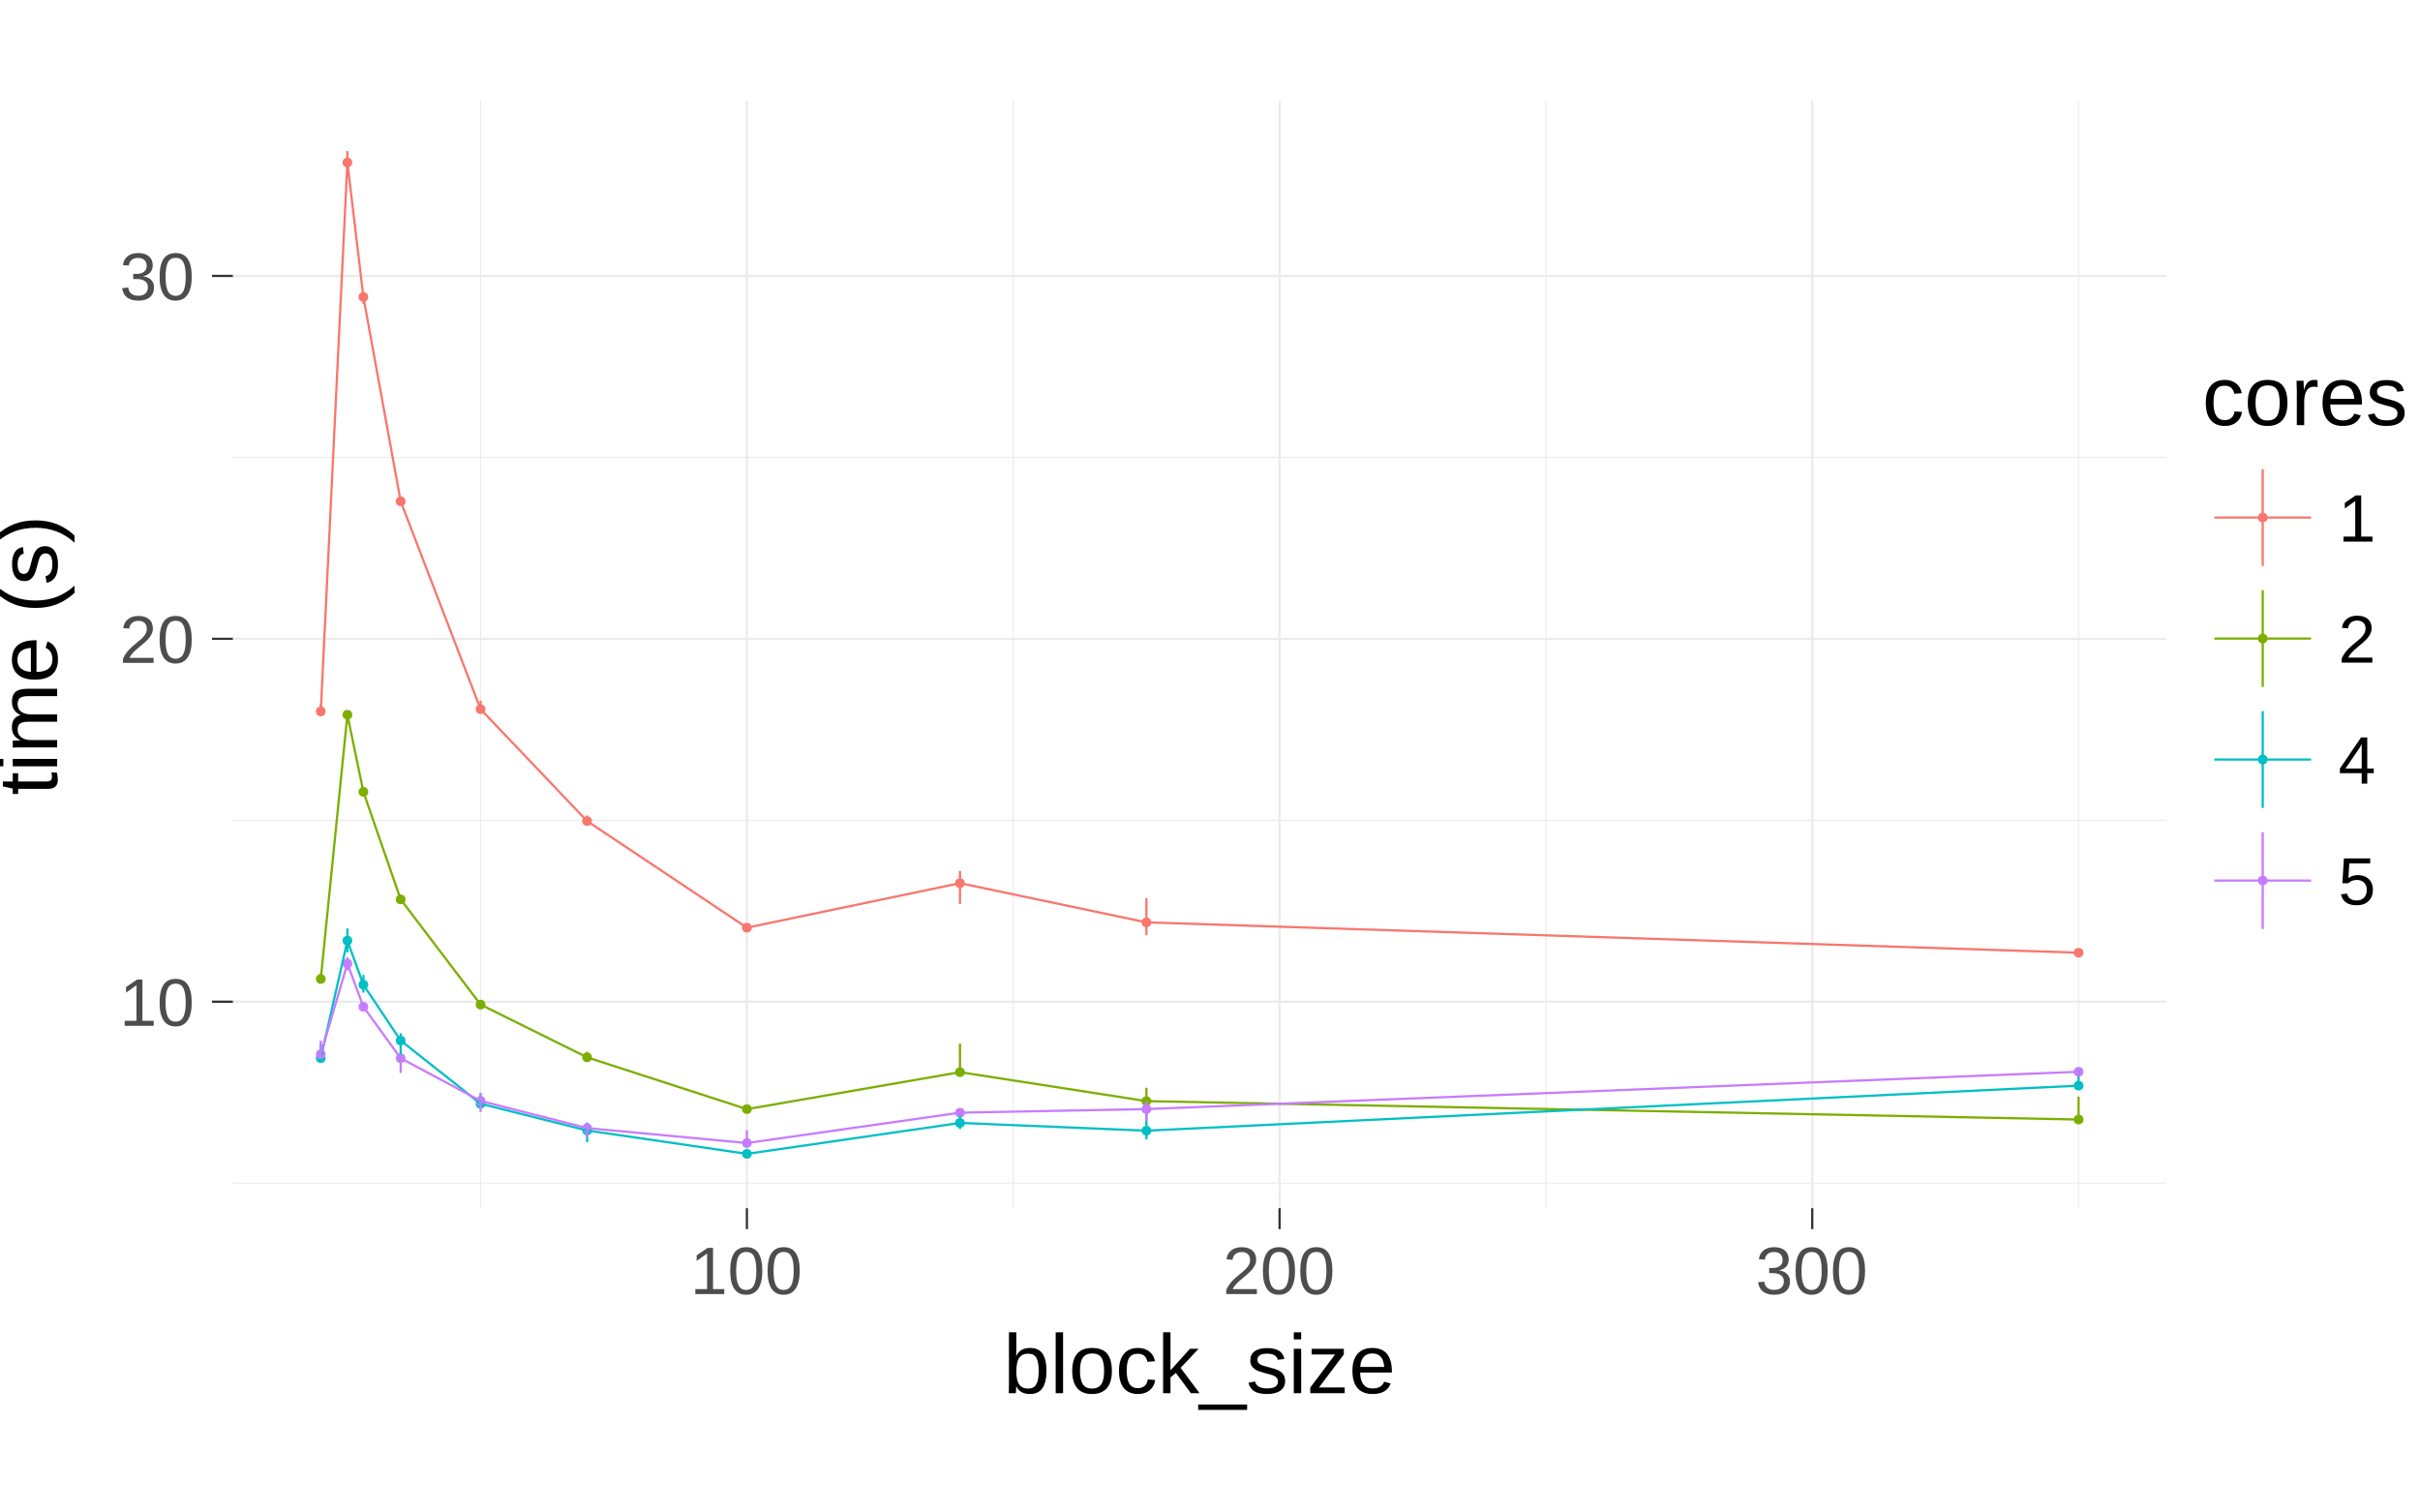 <?xml version="1.0" encoding="UTF-8"?>
<svg xmlns="http://www.w3.org/2000/svg" xmlns:xlink="http://www.w3.org/1999/xlink" width="1152pt" height="720pt" viewBox="0 0 1152 720" version="1.1">
<defs>
<g>
<symbol overflow="visible" id="glyph0-0">
<path style="stroke:none;" d="M 3.203 -22.016 L 20.781 -22.016 L 20.781 0 L 3.203 0 Z M 4.391 -20.828 L 4.391 -1.188 L 19.594 -1.188 L 19.594 -20.828 Z M 4.391 -20.828 "/>
</symbol>
<symbol overflow="visible" id="glyph0-1">
<path style="stroke:none;" d="M 2.438 0 L 2.438 -2.391 L 8.047 -2.391 L 8.047 -19.328 L 3.078 -15.781 L 3.078 -18.438 L 8.281 -22.016 L 10.875 -22.016 L 10.875 -2.391 L 16.234 -2.391 L 16.234 0 Z M 2.438 0 "/>
</symbol>
<symbol overflow="visible" id="glyph0-2">
<path style="stroke:none;" d="M 16.547 -11.016 C 16.547 -7.336 15.895 -4.531 14.594 -2.594 C 13.301 -0.656 11.391 0.312 8.859 0.312 C 6.328 0.312 4.426 -0.648 3.156 -2.578 C 1.883 -4.504 1.25 -7.316 1.25 -11.016 C 1.25 -14.797 1.863 -17.629 3.094 -19.516 C 4.332 -21.398 6.285 -22.344 8.953 -22.344 C 11.547 -22.344 13.457 -21.391 14.688 -19.484 C 15.926 -17.578 16.547 -14.754 16.547 -11.016 Z M 13.688 -11.016 C 13.688 -14.191 13.316 -16.492 12.578 -17.922 C 11.848 -19.348 10.641 -20.062 8.953 -20.062 C 7.223 -20.062 5.977 -19.359 5.219 -17.953 C 4.469 -16.547 4.094 -14.234 4.094 -11.016 C 4.094 -7.891 4.473 -5.602 5.234 -4.156 C 6.004 -2.707 7.223 -1.984 8.891 -1.984 C 10.547 -1.984 11.758 -2.723 12.531 -4.203 C 13.301 -5.68 13.688 -7.953 13.688 -11.016 Z M 13.688 -11.016 "/>
</symbol>
<symbol overflow="visible" id="glyph0-3">
<path style="stroke:none;" d="M 1.609 0 L 1.609 -1.984 C 2.141 -3.203 2.785 -4.273 3.547 -5.203 C 4.316 -6.141 5.125 -6.984 5.969 -7.734 C 6.812 -8.492 7.645 -9.195 8.469 -9.844 C 9.301 -10.488 10.051 -11.133 10.719 -11.781 C 11.383 -12.426 11.922 -13.102 12.328 -13.812 C 12.742 -14.52 12.953 -15.32 12.953 -16.219 C 12.953 -17.426 12.598 -18.363 11.891 -19.031 C 11.18 -19.695 10.195 -20.031 8.938 -20.031 C 7.738 -20.031 6.75 -19.703 5.969 -19.047 C 5.195 -18.398 4.742 -17.488 4.609 -16.312 L 1.734 -16.578 C 1.941 -18.336 2.688 -19.738 3.969 -20.781 C 5.258 -21.82 6.914 -22.344 8.938 -22.344 C 11.156 -22.344 12.859 -21.816 14.047 -20.766 C 15.242 -19.723 15.844 -18.238 15.844 -16.312 C 15.844 -15.457 15.645 -14.609 15.25 -13.766 C 14.863 -12.922 14.285 -12.078 13.516 -11.234 C 12.742 -10.391 11.27 -9.082 9.094 -7.312 C 7.895 -6.332 6.941 -5.445 6.234 -4.656 C 5.523 -3.875 5.016 -3.117 4.703 -2.391 L 16.188 -2.391 L 16.188 0 Z M 1.609 0 "/>
</symbol>
<symbol overflow="visible" id="glyph0-4">
<path style="stroke:none;" d="M 16.391 -6.078 C 16.391 -4.047 15.742 -2.473 14.453 -1.359 C 13.16 -0.242 11.316 0.312 8.922 0.312 C 6.691 0.312 4.91 -0.188 3.578 -1.188 C 2.254 -2.195 1.469 -3.688 1.219 -5.656 L 4.125 -5.922 C 4.5 -3.316 6.098 -2.016 8.922 -2.016 C 10.336 -2.016 11.445 -2.363 12.25 -3.062 C 13.062 -3.758 13.469 -4.797 13.469 -6.172 C 13.469 -7.367 13.004 -8.301 12.078 -8.969 C 11.16 -9.645 9.832 -9.984 8.094 -9.984 L 6.5 -9.984 L 6.5 -12.422 L 8.031 -12.422 C 9.57 -12.422 10.766 -12.754 11.609 -13.422 C 12.461 -14.098 12.891 -15.031 12.891 -16.219 C 12.891 -17.395 12.539 -18.32 11.844 -19 C 11.156 -19.688 10.129 -20.031 8.766 -20.031 C 7.523 -20.031 6.52 -19.711 5.75 -19.078 C 4.988 -18.441 4.547 -17.547 4.422 -16.391 L 1.594 -16.609 C 1.801 -18.41 2.547 -19.816 3.828 -20.828 C 5.117 -21.836 6.773 -22.344 8.797 -22.344 C 11.004 -22.344 12.719 -21.828 13.938 -20.797 C 15.164 -19.773 15.781 -18.348 15.781 -16.516 C 15.781 -15.109 15.383 -13.961 14.594 -13.078 C 13.812 -12.203 12.672 -11.609 11.172 -11.297 L 11.172 -11.234 C 12.816 -11.055 14.098 -10.504 15.016 -9.578 C 15.93 -8.648 16.391 -7.484 16.391 -6.078 Z M 16.391 -6.078 "/>
</symbol>
<symbol overflow="visible" id="glyph0-5">
<path style="stroke:none;" d="M 13.766 -4.984 L 13.766 0 L 11.109 0 L 11.109 -4.984 L 0.734 -4.984 L 0.734 -7.172 L 10.812 -22.016 L 13.766 -22.016 L 13.766 -7.203 L 16.859 -7.203 L 16.859 -4.984 Z M 11.109 -18.844 C 11.086 -18.781 10.941 -18.504 10.672 -18.016 C 10.398 -17.523 10.195 -17.18 10.062 -16.984 L 4.422 -8.672 L 3.578 -7.516 L 3.328 -7.203 L 11.109 -7.203 Z M 11.109 -18.844 "/>
</symbol>
<symbol overflow="visible" id="glyph0-6">
<path style="stroke:none;" d="M 16.453 -7.172 C 16.453 -4.848 15.758 -3.02 14.375 -1.688 C 13 -0.352 11.086 0.312 8.641 0.312 C 6.586 0.312 4.93 -0.133 3.672 -1.031 C 2.41 -1.926 1.613 -3.223 1.281 -4.922 L 4.125 -5.25 C 4.719 -3.07 6.242 -1.984 8.703 -1.984 C 10.211 -1.984 11.395 -2.438 12.25 -3.344 C 13.102 -4.258 13.531 -5.516 13.531 -7.109 C 13.531 -8.492 13.098 -9.613 12.234 -10.469 C 11.379 -11.32 10.223 -11.75 8.766 -11.75 C 8.004 -11.75 7.297 -11.629 6.641 -11.391 C 5.984 -11.148 5.328 -10.742 4.672 -10.172 L 1.922 -10.172 L 2.656 -22.016 L 15.172 -22.016 L 15.172 -19.625 L 5.219 -19.625 L 4.797 -12.641 C 6.016 -13.578 7.531 -14.047 9.344 -14.047 C 11.508 -14.047 13.234 -13.41 14.516 -12.141 C 15.805 -10.867 16.453 -9.211 16.453 -7.172 Z M 16.453 -7.172 "/>
</symbol>
<symbol overflow="visible" id="glyph1-0">
<path style="stroke:none;" d="M 4 -27.516 L 25.984 -27.516 L 25.984 0 L 4 0 Z M 5.484 -26.031 L 5.484 -1.484 L 24.5 -1.484 L 24.5 -26.031 Z M 5.484 -26.031 "/>
</symbol>
<symbol overflow="visible" id="glyph1-1">
<path style="stroke:none;" d="M 20.562 -10.672 C 20.562 -3.297 17.973 0.391 12.797 0.391 C 11.191 0.391 9.859 0.102 8.797 -0.469 C 7.734 -1.051 6.875 -1.988 6.219 -3.281 L 6.172 -3.281 C 6.172 -2.875 6.145 -2.258 6.094 -1.438 C 6.039 -0.613 6.004 -0.133 5.984 0 L 2.578 0 C 2.66 -0.707 2.703 -2.16 2.703 -4.359 L 2.703 -28.984 L 6.219 -28.984 L 6.219 -20.719 C 6.219 -19.875 6.191 -18.879 6.141 -17.734 L 6.219 -17.734 C 6.863 -19.086 7.723 -20.055 8.797 -20.641 C 9.867 -21.234 11.203 -21.531 12.797 -21.531 C 15.461 -21.531 17.422 -20.629 18.672 -18.828 C 19.93 -17.035 20.562 -14.316 20.562 -10.672 Z M 16.875 -10.547 C 16.875 -13.504 16.484 -15.617 15.703 -16.891 C 14.922 -18.172 13.648 -18.812 11.891 -18.812 C 9.91 -18.812 8.469 -18.133 7.562 -16.781 C 6.664 -15.426 6.219 -13.273 6.219 -10.328 C 6.219 -7.555 6.66 -5.508 7.547 -4.188 C 8.43 -2.863 9.867 -2.203 11.859 -2.203 C 13.629 -2.203 14.906 -2.859 15.688 -4.172 C 16.477 -5.484 16.875 -7.609 16.875 -10.547 Z M 16.875 -10.547 "/>
</symbol>
<symbol overflow="visible" id="glyph1-2">
<path style="stroke:none;" d="M 2.703 0 L 2.703 -28.984 L 6.219 -28.984 L 6.219 0 Z M 2.703 0 "/>
</symbol>
<symbol overflow="visible" id="glyph1-3">
<path style="stroke:none;" d="M 20.562 -10.594 C 20.562 -6.895 19.75 -4.141 18.125 -2.328 C 16.5 -0.516 14.133 0.391 11.031 0.391 C 7.945 0.391 5.617 -0.547 4.047 -2.422 C 2.473 -4.305 1.688 -7.031 1.688 -10.594 C 1.688 -17.883 4.844 -21.531 11.156 -21.531 C 14.383 -21.531 16.758 -20.641 18.281 -18.859 C 19.801 -17.078 20.562 -14.32 20.562 -10.594 Z M 16.875 -10.594 C 16.875 -13.508 16.441 -15.625 15.578 -16.938 C 14.711 -18.258 13.258 -18.922 11.219 -18.922 C 9.156 -18.922 7.664 -18.25 6.75 -16.906 C 5.832 -15.562 5.375 -13.457 5.375 -10.594 C 5.375 -7.801 5.828 -5.703 6.734 -4.297 C 7.641 -2.898 9.062 -2.203 11 -2.203 C 13.102 -2.203 14.609 -2.879 15.516 -4.234 C 16.422 -5.586 16.875 -7.707 16.875 -10.594 Z M 16.875 -10.594 "/>
</symbol>
<symbol overflow="visible" id="glyph1-4">
<path style="stroke:none;" d="M 5.375 -10.672 C 5.375 -7.859 5.816 -5.773 6.703 -4.422 C 7.586 -3.066 8.922 -2.391 10.703 -2.391 C 11.953 -2.391 12.992 -2.727 13.828 -3.406 C 14.672 -4.082 15.191 -5.125 15.391 -6.531 L 18.953 -6.297 C 18.672 -4.266 17.801 -2.641 16.344 -1.422 C 14.883 -0.211 13.035 0.391 10.797 0.391 C 7.848 0.391 5.594 -0.539 4.031 -2.406 C 2.477 -4.281 1.703 -7.008 1.703 -10.594 C 1.703 -14.145 2.484 -16.852 4.047 -18.719 C 5.609 -20.594 7.848 -21.531 10.766 -21.531 C 12.922 -21.531 14.711 -20.969 16.141 -19.844 C 17.566 -18.727 18.461 -17.188 18.828 -15.219 L 15.219 -14.938 C 15.031 -16.113 14.566 -17.047 13.828 -17.734 C 13.086 -18.422 12.035 -18.766 10.672 -18.766 C 8.805 -18.766 7.457 -18.145 6.625 -16.906 C 5.789 -15.676 5.375 -13.598 5.375 -10.672 Z M 5.375 -10.672 "/>
</symbol>
<symbol overflow="visible" id="glyph1-5">
<path style="stroke:none;" d="M 15.938 0 L 8.797 -9.656 L 6.219 -7.516 L 6.219 0 L 2.703 0 L 2.703 -28.984 L 6.219 -28.984 L 6.219 -10.875 L 15.484 -21.141 L 19.609 -21.141 L 11.031 -12.047 L 20.062 0 Z M 15.938 0 "/>
</symbol>
<symbol overflow="visible" id="glyph1-6">
<path style="stroke:none;" d="M -0.609 7.953 L -0.609 5.406 L 22.703 5.406 L 22.703 7.953 Z M -0.609 7.953 "/>
</symbol>
<symbol overflow="visible" id="glyph1-7">
<path style="stroke:none;" d="M 18.562 -5.844 C 18.562 -3.852 17.805 -2.316 16.297 -1.234 C 14.797 -0.148 12.691 0.391 9.984 0.391 C 7.348 0.391 5.316 -0.039 3.891 -0.906 C 2.473 -1.77 1.547 -3.125 1.109 -4.969 L 4.219 -5.562 C 4.52 -4.438 5.141 -3.609 6.078 -3.078 C 7.016 -2.547 8.316 -2.281 9.984 -2.281 C 11.766 -2.281 13.066 -2.551 13.891 -3.094 C 14.723 -3.645 15.141 -4.469 15.141 -5.562 C 15.141 -6.395 14.852 -7.07 14.281 -7.594 C 13.707 -8.113 12.781 -8.547 11.5 -8.891 L 8.984 -9.547 C 6.961 -10.066 5.523 -10.578 4.672 -11.078 C 3.828 -11.586 3.16 -12.195 2.672 -12.906 C 2.191 -13.625 1.953 -14.504 1.953 -15.547 C 1.953 -17.473 2.641 -18.941 4.016 -19.953 C 5.391 -20.961 7.391 -21.469 10.016 -21.469 C 12.348 -21.469 14.203 -21.055 15.578 -20.234 C 16.953 -19.41 17.82 -18.098 18.188 -16.297 L 15.016 -15.906 C 14.828 -16.844 14.305 -17.562 13.453 -18.062 C 12.598 -18.562 11.453 -18.812 10.016 -18.812 C 8.43 -18.812 7.258 -18.566 6.5 -18.078 C 5.75 -17.598 5.375 -16.875 5.375 -15.906 C 5.375 -15.301 5.531 -14.801 5.844 -14.406 C 6.156 -14.02 6.613 -13.691 7.219 -13.422 C 7.832 -13.148 9.125 -12.77 11.094 -12.281 C 12.957 -11.812 14.297 -11.379 15.109 -10.984 C 15.93 -10.586 16.582 -10.148 17.062 -9.672 C 17.539 -9.191 17.91 -8.633 18.172 -8 C 18.43 -7.363 18.562 -6.645 18.562 -5.844 Z M 18.562 -5.844 "/>
</symbol>
<symbol overflow="visible" id="glyph1-8">
<path style="stroke:none;" d="M 2.672 -25.625 L 2.672 -28.984 L 6.188 -28.984 L 6.188 -25.625 Z M 2.672 0 L 2.672 -21.141 L 6.188 -21.141 L 6.188 0 Z M 2.672 0 "/>
</symbol>
<symbol overflow="visible" id="glyph1-9">
<path style="stroke:none;" d="M 1.625 0 L 1.625 -2.672 L 13.438 -18.422 L 2.281 -18.422 L 2.281 -21.141 L 17.594 -21.141 L 17.594 -18.453 L 5.766 -2.719 L 18.016 -2.719 L 18.016 0 Z M 1.625 0 "/>
</symbol>
<symbol overflow="visible" id="glyph1-10">
<path style="stroke:none;" d="M 5.391 -9.828 C 5.391 -7.398 5.891 -5.531 6.891 -4.219 C 7.898 -2.906 9.367 -2.25 11.297 -2.25 C 12.816 -2.25 14.035 -2.551 14.953 -3.156 C 15.867 -3.77 16.488 -4.547 16.812 -5.484 L 19.906 -4.609 C 18.645 -1.273 15.773 0.391 11.297 0.391 C 8.172 0.391 5.789 -0.539 4.156 -2.406 C 2.52 -4.27 1.703 -7.035 1.703 -10.703 C 1.703 -14.191 2.52 -16.867 4.156 -18.734 C 5.789 -20.598 8.125 -21.531 11.156 -21.531 C 17.363 -21.531 20.469 -17.785 20.469 -10.297 L 20.469 -9.828 Z M 16.844 -12.516 C 16.645 -14.742 16.078 -16.367 15.141 -17.391 C 14.203 -18.41 12.852 -18.922 11.094 -18.922 C 9.383 -18.922 8.031 -18.352 7.031 -17.219 C 6.039 -16.082 5.508 -14.516 5.438 -12.516 Z M 16.844 -12.516 "/>
</symbol>
<symbol overflow="visible" id="glyph1-11">
<path style="stroke:none;" d="M 2.781 0 L 2.781 -16.219 C 2.781 -17.695 2.738 -19.336 2.656 -21.141 L 5.984 -21.141 C 6.086 -18.742 6.141 -17.301 6.141 -16.812 L 6.219 -16.812 C 6.77 -18.625 7.41 -19.863 8.141 -20.531 C 8.867 -21.195 9.898 -21.531 11.234 -21.531 C 11.703 -21.531 12.176 -21.461 12.656 -21.328 L 12.656 -18.109 C 12.188 -18.234 11.562 -18.297 10.781 -18.297 C 9.32 -18.297 8.207 -17.664 7.438 -16.406 C 6.676 -15.156 6.297 -13.359 6.297 -11.016 L 6.297 0 Z M 2.781 0 "/>
</symbol>
<symbol overflow="visible" id="glyph2-0">
<path style="stroke:none;" d="M -27.516 -4 L -27.516 -25.984 L 0 -25.984 L 0 -4 Z M -26.031 -5.484 L -1.484 -5.484 L -1.484 -24.5 L -26.031 -24.5 Z M -26.031 -5.484 "/>
</symbol>
<symbol overflow="visible" id="glyph2-1">
<path style="stroke:none;" d="M -0.156 -10.828 C 0.156 -9.66 0.312 -8.473 0.312 -7.266 C 0.312 -4.453 -1.281 -3.047 -4.469 -3.047 L -18.578 -3.047 L -18.578 -0.609 L -21.141 -0.609 L -21.141 -3.188 L -25.859 -4.219 L -25.859 -6.562 L -21.141 -6.562 L -21.141 -10.469 L -18.578 -10.469 L -18.578 -6.562 L -5.234 -6.562 C -4.223 -6.562 -3.508 -6.727 -3.094 -7.062 C -2.688 -7.395 -2.484 -7.973 -2.484 -8.797 C -2.484 -9.266 -2.57 -9.941 -2.75 -10.828 Z M -0.156 -10.828 "/>
</symbol>
<symbol overflow="visible" id="glyph2-2">
<path style="stroke:none;" d="M -25.625 -2.672 L -28.984 -2.672 L -28.984 -6.188 L -25.625 -6.188 Z M 0 -2.672 L -21.141 -2.672 L -21.141 -6.188 L 0 -6.188 Z M 0 -2.672 "/>
</symbol>
<symbol overflow="visible" id="glyph2-3">
<path style="stroke:none;" d="M 0 -15 L -13.406 -15 C -15.445 -15 -16.859 -14.719 -17.641 -14.156 C -18.422 -13.602 -18.812 -12.598 -18.812 -11.141 C -18.812 -9.641 -18.238 -8.453 -17.094 -7.578 C -15.945 -6.703 -14.332 -6.266 -12.25 -6.266 L 0 -6.266 L 0 -2.781 L -16.625 -2.781 C -19.082 -2.781 -20.586 -2.738 -21.141 -2.656 L -21.141 -5.984 C -21.066 -5.992 -20.883 -6.004 -20.594 -6.016 C -20.312 -6.023 -19.984 -6.039 -19.609 -6.062 C -19.242 -6.082 -18.547 -6.109 -17.516 -6.141 L -17.516 -6.188 C -19.016 -6.945 -20.055 -7.812 -20.641 -8.781 C -21.234 -9.758 -21.531 -10.953 -21.531 -12.359 C -21.531 -13.961 -21.207 -15.227 -20.562 -16.156 C -19.926 -17.094 -18.91 -17.742 -17.516 -18.109 L -17.516 -18.172 C -18.941 -18.898 -19.969 -19.781 -20.594 -20.812 C -21.219 -21.844 -21.531 -23.098 -21.531 -24.578 C -21.531 -26.711 -20.945 -28.266 -19.781 -29.234 C -18.625 -30.203 -16.723 -30.688 -14.078 -30.688 L 0 -30.688 L 0 -27.203 L -13.406 -27.203 C -15.445 -27.203 -16.859 -26.922 -17.641 -26.359 C -18.422 -25.805 -18.812 -24.801 -18.812 -23.344 C -18.812 -21.801 -18.238 -20.602 -17.094 -19.75 C -15.957 -18.906 -14.344 -18.484 -12.25 -18.484 L 0 -18.484 Z M 0 -15 "/>
</symbol>
<symbol overflow="visible" id="glyph2-4">
<path style="stroke:none;" d="M -9.828 -5.391 C -7.398 -5.391 -5.531 -5.891 -4.219 -6.891 C -2.906 -7.898 -2.25 -9.367 -2.25 -11.297 C -2.25 -12.816 -2.551 -14.035 -3.156 -14.953 C -3.77 -15.867 -4.547 -16.488 -5.484 -16.812 L -4.609 -19.906 C -1.273 -18.645 0.391 -15.773 0.391 -11.297 C 0.391 -8.172 -0.539 -5.789 -2.406 -4.156 C -4.27 -2.52 -7.035 -1.703 -10.703 -1.703 C -14.191 -1.703 -16.867 -2.52 -18.734 -4.156 C -20.598 -5.789 -21.531 -8.125 -21.531 -11.156 C -21.531 -17.363 -17.785 -20.469 -10.297 -20.469 L -9.828 -20.469 Z M -12.516 -16.844 C -14.742 -16.645 -16.367 -16.078 -17.391 -15.141 C -18.41 -14.203 -18.922 -12.852 -18.922 -11.094 C -18.922 -9.383 -18.352 -8.031 -17.219 -7.031 C -16.082 -6.039 -14.516 -5.508 -12.516 -5.438 Z M -12.516 -16.844 "/>
</symbol>
<symbol overflow="visible" id="glyph2-5">
<path style="stroke:none;" d=""/>
</symbol>
<symbol overflow="visible" id="glyph2-6">
<path style="stroke:none;" d="M -10.391 -2.484 C -14.148 -2.484 -17.523 -3.07 -20.516 -4.25 C -23.516 -5.426 -26.336 -7.238 -28.984 -9.688 L -28.984 -13.094 C -26.273 -10.656 -23.395 -8.863 -20.344 -7.719 C -17.301 -6.582 -13.973 -6.016 -10.359 -6.016 C -6.742 -6.016 -3.422 -6.578 -0.391 -7.703 C 2.641 -8.828 5.531 -10.625 8.281 -13.094 L 8.281 -9.688 C 5.625 -7.227 2.797 -5.41 -0.203 -4.234 C -3.203 -3.066 -6.57 -2.484 -10.312 -2.484 Z M -10.391 -2.484 "/>
</symbol>
<symbol overflow="visible" id="glyph2-7">
<path style="stroke:none;" d="M -5.844 -18.562 C -3.852 -18.562 -2.316 -17.805 -1.234 -16.297 C -0.148 -14.797 0.391 -12.691 0.391 -9.984 C 0.391 -7.348 -0.039 -5.316 -0.906 -3.891 C -1.77 -2.473 -3.125 -1.547 -4.969 -1.109 L -5.562 -4.219 C -4.438 -4.52 -3.609 -5.141 -3.078 -6.078 C -2.547 -7.016 -2.281 -8.316 -2.281 -9.984 C -2.281 -11.766 -2.551 -13.066 -3.094 -13.891 C -3.645 -14.723 -4.469 -15.141 -5.562 -15.141 C -6.395 -15.141 -7.07 -14.852 -7.594 -14.281 C -8.113 -13.707 -8.547 -12.781 -8.891 -11.5 L -9.547 -8.984 C -10.066 -6.961 -10.578 -5.523 -11.078 -4.672 C -11.586 -3.828 -12.195 -3.16 -12.906 -2.672 C -13.625 -2.191 -14.504 -1.953 -15.547 -1.953 C -17.473 -1.953 -18.941 -2.641 -19.953 -4.016 C -20.961 -5.391 -21.469 -7.391 -21.469 -10.016 C -21.469 -12.348 -21.055 -14.203 -20.234 -15.578 C -19.41 -16.953 -18.098 -17.82 -16.297 -18.188 L -15.906 -15.016 C -16.844 -14.828 -17.562 -14.305 -18.062 -13.453 C -18.562 -12.598 -18.812 -11.453 -18.812 -10.016 C -18.812 -8.43 -18.566 -7.258 -18.078 -6.5 C -17.598 -5.75 -16.875 -5.375 -15.906 -5.375 C -15.301 -5.375 -14.801 -5.531 -14.406 -5.844 C -14.02 -6.156 -13.691 -6.613 -13.422 -7.219 C -13.148 -7.832 -12.77 -9.125 -12.281 -11.094 C -11.812 -12.957 -11.379 -14.297 -10.984 -15.109 C -10.586 -15.93 -10.148 -16.582 -9.672 -17.062 C -9.191 -17.539 -8.633 -17.91 -8 -18.172 C -7.363 -18.43 -6.645 -18.562 -5.844 -18.562 Z M -5.844 -18.562 "/>
</symbol>
<symbol overflow="visible" id="glyph2-8">
<path style="stroke:none;" d="M -10.312 -10.844 C -6.551 -10.844 -3.172 -10.254 -0.172 -9.078 C 2.816 -7.898 5.633 -6.086 8.281 -3.641 L 8.281 -0.234 C 5.551 -2.68 2.672 -4.473 -0.359 -5.609 C -3.391 -6.742 -6.723 -7.312 -10.359 -7.312 C -13.984 -7.312 -17.312 -6.738 -20.344 -5.594 C -23.383 -4.457 -26.266 -2.672 -28.984 -0.234 L -28.984 -3.641 C -26.328 -6.098 -23.5 -7.91 -20.5 -9.078 C -17.5 -10.254 -14.129 -10.844 -10.391 -10.844 Z M -10.312 -10.844 "/>
</symbol>
</g>
<clipPath id="clip1">
  <path d="M 110.859 48 L 1032 48 L 1032 576 L 110.859 576 Z M 110.859 48 "/>
</clipPath>
<clipPath id="clip2">
  <path d="M 110.859 562 L 1032 562 L 1032 564 L 110.859 564 Z M 110.859 562 "/>
</clipPath>
<clipPath id="clip3">
  <path d="M 110.859 390 L 1032 390 L 1032 391 L 110.859 391 Z M 110.859 390 "/>
</clipPath>
<clipPath id="clip4">
  <path d="M 110.859 217 L 1032 217 L 1032 218 L 110.859 218 Z M 110.859 217 "/>
</clipPath>
<clipPath id="clip5">
  <path d="M 228 48 L 230 48 L 230 576 L 228 576 Z M 228 48 "/>
</clipPath>
<clipPath id="clip6">
  <path d="M 482 48 L 483 48 L 483 576 L 482 576 Z M 482 48 "/>
</clipPath>
<clipPath id="clip7">
  <path d="M 735 48 L 737 48 L 737 576 L 735 576 Z M 735 48 "/>
</clipPath>
<clipPath id="clip8">
  <path d="M 989 48 L 990 48 L 990 576 L 989 576 Z M 989 48 "/>
</clipPath>
<clipPath id="clip9">
  <path d="M 110.859 476 L 1032 476 L 1032 478 L 110.859 478 Z M 110.859 476 "/>
</clipPath>
<clipPath id="clip10">
  <path d="M 110.859 303 L 1032 303 L 1032 305 L 110.859 305 Z M 110.859 303 "/>
</clipPath>
<clipPath id="clip11">
  <path d="M 110.859 130 L 1032 130 L 1032 132 L 110.859 132 Z M 110.859 130 "/>
</clipPath>
<clipPath id="clip12">
  <path d="M 355 48 L 357 48 L 357 576 L 355 576 Z M 355 48 "/>
</clipPath>
<clipPath id="clip13">
  <path d="M 608 48 L 610 48 L 610 576 L 608 576 Z M 608 48 "/>
</clipPath>
<clipPath id="clip14">
  <path d="M 862 48 L 864 48 L 864 576 L 862 576 Z M 862 48 "/>
</clipPath>
</defs>
<g id="surface21">
<rect x="0" y="0" width="1152" height="720" style="fill:rgb(100%,100%,100%);fill-opacity:1;stroke:none;"/>
<rect x="0" y="0" width="1152" height="720" style="fill:rgb(100%,100%,100%);fill-opacity:1;stroke:none;"/>
<path style="fill:none;stroke-width:1.067;stroke-linecap:round;stroke-linejoin:round;stroke:rgb(100%,100%,100%);stroke-opacity:1;stroke-miterlimit:10;" d="M 0 720 L 1152 720 L 1152 0 L 0 0 Z M 0 720 "/>
<g clip-path="url(#clip1)" clip-rule="nonzero">
<path style=" stroke:none;fill-rule:nonzero;fill:rgb(100%,100%,100%);fill-opacity:1;" d="M 110.859 575.141 L 1031.324 575.141 L 1031.324 48 L 110.859 48 Z M 110.859 575.141 "/>
</g>
<g clip-path="url(#clip2)" clip-rule="nonzero">
<path style="fill:none;stroke-width:0.533;stroke-linecap:butt;stroke-linejoin:round;stroke:rgb(92.157%,92.157%,92.157%);stroke-opacity:1;stroke-miterlimit:10;" d="M 110.859 563.242 L 1031.324 563.242 "/>
</g>
<g clip-path="url(#clip3)" clip-rule="nonzero">
<path style="fill:none;stroke-width:0.533;stroke-linecap:butt;stroke-linejoin:round;stroke:rgb(92.157%,92.157%,92.157%);stroke-opacity:1;stroke-miterlimit:10;" d="M 110.859 390.48 L 1031.324 390.48 "/>
</g>
<g clip-path="url(#clip4)" clip-rule="nonzero">
<path style="fill:none;stroke-width:0.533;stroke-linecap:butt;stroke-linejoin:round;stroke:rgb(92.157%,92.157%,92.157%);stroke-opacity:1;stroke-miterlimit:10;" d="M 110.859 217.719 L 1031.324 217.719 "/>
</g>
<g clip-path="url(#clip5)" clip-rule="nonzero">
<path style="fill:none;stroke-width:0.533;stroke-linecap:butt;stroke-linejoin:round;stroke:rgb(92.157%,92.157%,92.157%);stroke-opacity:1;stroke-miterlimit:10;" d="M 228.77 575.141 L 228.77 48 "/>
</g>
<g clip-path="url(#clip6)" clip-rule="nonzero">
<path style="fill:none;stroke-width:0.533;stroke-linecap:butt;stroke-linejoin:round;stroke:rgb(92.157%,92.157%,92.157%);stroke-opacity:1;stroke-miterlimit:10;" d="M 482.34 575.141 L 482.34 48 "/>
</g>
<g clip-path="url(#clip7)" clip-rule="nonzero">
<path style="fill:none;stroke-width:0.533;stroke-linecap:butt;stroke-linejoin:round;stroke:rgb(92.157%,92.157%,92.157%);stroke-opacity:1;stroke-miterlimit:10;" d="M 735.91 575.141 L 735.91 48 "/>
</g>
<g clip-path="url(#clip8)" clip-rule="nonzero">
<path style="fill:none;stroke-width:0.533;stroke-linecap:butt;stroke-linejoin:round;stroke:rgb(92.157%,92.157%,92.157%);stroke-opacity:1;stroke-miterlimit:10;" d="M 989.484 575.141 L 989.484 48 "/>
</g>
<g clip-path="url(#clip9)" clip-rule="nonzero">
<path style="fill:none;stroke-width:1.067;stroke-linecap:butt;stroke-linejoin:round;stroke:rgb(92.157%,92.157%,92.157%);stroke-opacity:1;stroke-miterlimit:10;" d="M 110.859 476.859 L 1031.324 476.859 "/>
</g>
<g clip-path="url(#clip10)" clip-rule="nonzero">
<path style="fill:none;stroke-width:1.067;stroke-linecap:butt;stroke-linejoin:round;stroke:rgb(92.157%,92.157%,92.157%);stroke-opacity:1;stroke-miterlimit:10;" d="M 110.859 304.098 L 1031.324 304.098 "/>
</g>
<g clip-path="url(#clip11)" clip-rule="nonzero">
<path style="fill:none;stroke-width:1.067;stroke-linecap:butt;stroke-linejoin:round;stroke:rgb(92.157%,92.157%,92.157%);stroke-opacity:1;stroke-miterlimit:10;" d="M 110.859 131.336 L 1031.324 131.336 "/>
</g>
<g clip-path="url(#clip12)" clip-rule="nonzero">
<path style="fill:none;stroke-width:1.067;stroke-linecap:butt;stroke-linejoin:round;stroke:rgb(92.157%,92.157%,92.157%);stroke-opacity:1;stroke-miterlimit:10;" d="M 355.555 575.141 L 355.555 48 "/>
</g>
<g clip-path="url(#clip13)" clip-rule="nonzero">
<path style="fill:none;stroke-width:1.067;stroke-linecap:butt;stroke-linejoin:round;stroke:rgb(92.157%,92.157%,92.157%);stroke-opacity:1;stroke-miterlimit:10;" d="M 609.125 575.141 L 609.125 48 "/>
</g>
<g clip-path="url(#clip14)" clip-rule="nonzero">
<path style="fill:none;stroke-width:1.067;stroke-linecap:butt;stroke-linejoin:round;stroke:rgb(92.157%,92.157%,92.157%);stroke-opacity:1;stroke-miterlimit:10;" d="M 862.699 575.141 L 862.699 48 "/>
</g>
<path style="fill-rule:nonzero;fill:rgb(97.255%,46.275%,42.745%);fill-opacity:1;stroke-width:0.709;stroke-linecap:round;stroke-linejoin:round;stroke:rgb(97.255%,46.275%,42.745%);stroke-opacity:1;stroke-miterlimit:10;" d="M 154.652 338.621 C 154.652 341.23 150.742 341.23 150.742 338.621 C 150.742 336.016 154.652 336.016 154.652 338.621 "/>
<path style="fill-rule:nonzero;fill:rgb(48.627%,68.235%,0%);fill-opacity:1;stroke-width:0.709;stroke-linecap:round;stroke-linejoin:round;stroke:rgb(48.627%,68.235%,0%);stroke-opacity:1;stroke-miterlimit:10;" d="M 154.652 466.047 C 154.652 468.652 150.742 468.652 150.742 466.047 C 150.742 463.438 154.652 463.438 154.652 466.047 "/>
<path style="fill-rule:nonzero;fill:rgb(0%,74.902%,76.863%);fill-opacity:1;stroke-width:0.709;stroke-linecap:round;stroke-linejoin:round;stroke:rgb(0%,74.902%,76.863%);stroke-opacity:1;stroke-miterlimit:10;" d="M 154.652 503.727 C 154.652 506.332 150.742 506.332 150.742 503.727 C 150.742 501.121 154.652 501.121 154.652 503.727 "/>
<path style="fill-rule:nonzero;fill:rgb(78.039%,48.627%,100%);fill-opacity:1;stroke-width:0.709;stroke-linecap:round;stroke-linejoin:round;stroke:rgb(78.039%,48.627%,100%);stroke-opacity:1;stroke-miterlimit:10;" d="M 154.652 501.883 C 154.652 504.492 150.742 504.492 150.742 501.883 C 150.742 499.277 154.652 499.277 154.652 501.883 "/>
<path style="fill-rule:nonzero;fill:rgb(97.255%,46.275%,42.745%);fill-opacity:1;stroke-width:0.709;stroke-linecap:round;stroke-linejoin:round;stroke:rgb(97.255%,46.275%,42.745%);stroke-opacity:1;stroke-miterlimit:10;" d="M 167.332 77.363 C 167.332 79.973 163.422 79.973 163.422 77.363 C 163.422 74.758 167.332 74.758 167.332 77.363 "/>
<path style="fill-rule:nonzero;fill:rgb(48.627%,68.235%,0%);fill-opacity:1;stroke-width:0.709;stroke-linecap:round;stroke-linejoin:round;stroke:rgb(48.627%,68.235%,0%);stroke-opacity:1;stroke-miterlimit:10;" d="M 167.332 340.234 C 167.332 342.84 163.422 342.84 163.422 340.234 C 163.422 337.629 167.332 337.629 167.332 340.234 "/>
<path style="fill-rule:nonzero;fill:rgb(0%,74.902%,76.863%);fill-opacity:1;stroke-width:0.709;stroke-linecap:round;stroke-linejoin:round;stroke:rgb(0%,74.902%,76.863%);stroke-opacity:1;stroke-miterlimit:10;" d="M 167.332 447.789 C 167.332 450.395 163.422 450.395 163.422 447.789 C 163.422 445.184 167.332 445.184 167.332 447.789 "/>
<path style="fill-rule:nonzero;fill:rgb(78.039%,48.627%,100%);fill-opacity:1;stroke-width:0.709;stroke-linecap:round;stroke-linejoin:round;stroke:rgb(78.039%,48.627%,100%);stroke-opacity:1;stroke-miterlimit:10;" d="M 167.332 458.699 C 167.332 461.305 163.422 461.305 163.422 458.699 C 163.422 456.09 167.332 456.09 167.332 458.699 "/>
<path style="fill-rule:nonzero;fill:rgb(97.255%,46.275%,42.745%);fill-opacity:1;stroke-width:0.709;stroke-linecap:round;stroke-linejoin:round;stroke:rgb(97.255%,46.275%,42.745%);stroke-opacity:1;stroke-miterlimit:10;" d="M 174.938 141.371 C 174.938 143.98 171.027 143.98 171.027 141.371 C 171.027 138.766 174.938 138.766 174.938 141.371 "/>
<path style="fill-rule:nonzero;fill:rgb(48.627%,68.235%,0%);fill-opacity:1;stroke-width:0.709;stroke-linecap:round;stroke-linejoin:round;stroke:rgb(48.627%,68.235%,0%);stroke-opacity:1;stroke-miterlimit:10;" d="M 174.938 376.953 C 174.938 379.562 171.027 379.562 171.027 376.953 C 171.027 374.348 174.938 374.348 174.938 376.953 "/>
<path style="fill-rule:nonzero;fill:rgb(0%,74.902%,76.863%);fill-opacity:1;stroke-width:0.709;stroke-linecap:round;stroke-linejoin:round;stroke:rgb(0%,74.902%,76.863%);stroke-opacity:1;stroke-miterlimit:10;" d="M 174.938 468.773 C 174.938 471.379 171.027 471.379 171.027 468.773 C 171.027 466.168 174.938 466.168 174.938 468.773 "/>
<path style="fill-rule:nonzero;fill:rgb(78.039%,48.627%,100%);fill-opacity:1;stroke-width:0.709;stroke-linecap:round;stroke-linejoin:round;stroke:rgb(78.039%,48.627%,100%);stroke-opacity:1;stroke-miterlimit:10;" d="M 174.938 479.254 C 174.938 481.859 171.027 481.859 171.027 479.254 C 171.027 476.645 174.938 476.645 174.938 479.254 "/>
<path style="fill-rule:nonzero;fill:rgb(97.255%,46.275%,42.745%);fill-opacity:1;stroke-width:0.709;stroke-linecap:round;stroke-linejoin:round;stroke:rgb(97.255%,46.275%,42.745%);stroke-opacity:1;stroke-miterlimit:10;" d="M 192.688 238.664 C 192.688 241.273 188.777 241.273 188.777 238.664 C 188.777 236.059 192.688 236.059 192.688 238.664 "/>
<path style="fill-rule:nonzero;fill:rgb(48.627%,68.235%,0%);fill-opacity:1;stroke-width:0.709;stroke-linecap:round;stroke-linejoin:round;stroke:rgb(48.627%,68.235%,0%);stroke-opacity:1;stroke-miterlimit:10;" d="M 192.688 428.156 C 192.688 430.762 188.777 430.762 188.777 428.156 C 188.777 425.551 192.688 425.551 192.688 428.156 "/>
<path style="fill-rule:nonzero;fill:rgb(0%,74.902%,76.863%);fill-opacity:1;stroke-width:0.709;stroke-linecap:round;stroke-linejoin:round;stroke:rgb(0%,74.902%,76.863%);stroke-opacity:1;stroke-miterlimit:10;" d="M 192.688 495.352 C 192.688 497.957 188.777 497.957 188.777 495.352 C 188.777 492.742 192.688 492.742 192.688 495.352 "/>
<path style="fill-rule:nonzero;fill:rgb(78.039%,48.627%,100%);fill-opacity:1;stroke-width:0.709;stroke-linecap:round;stroke-linejoin:round;stroke:rgb(78.039%,48.627%,100%);stroke-opacity:1;stroke-miterlimit:10;" d="M 192.688 503.758 C 192.688 506.363 188.777 506.363 188.777 503.758 C 188.777 501.148 192.688 501.148 192.688 503.758 "/>
<path style="fill-rule:nonzero;fill:rgb(97.255%,46.275%,42.745%);fill-opacity:1;stroke-width:0.709;stroke-linecap:round;stroke-linejoin:round;stroke:rgb(97.255%,46.275%,42.745%);stroke-opacity:1;stroke-miterlimit:10;" d="M 230.723 337.59 C 230.723 340.195 226.812 340.195 226.812 337.59 C 226.812 334.984 230.723 334.984 230.723 337.59 "/>
<path style="fill-rule:nonzero;fill:rgb(48.627%,68.235%,0%);fill-opacity:1;stroke-width:0.709;stroke-linecap:round;stroke-linejoin:round;stroke:rgb(48.627%,68.235%,0%);stroke-opacity:1;stroke-miterlimit:10;" d="M 230.723 478.23 C 230.723 480.84 226.812 480.84 226.812 478.23 C 226.812 475.625 230.723 475.625 230.723 478.23 "/>
<path style="fill-rule:nonzero;fill:rgb(0%,74.902%,76.863%);fill-opacity:1;stroke-width:0.709;stroke-linecap:round;stroke-linejoin:round;stroke:rgb(0%,74.902%,76.863%);stroke-opacity:1;stroke-miterlimit:10;" d="M 230.723 525.43 C 230.723 528.035 226.812 528.035 226.812 525.43 C 226.812 522.824 230.723 522.824 230.723 525.43 "/>
<path style="fill-rule:nonzero;fill:rgb(78.039%,48.627%,100%);fill-opacity:1;stroke-width:0.709;stroke-linecap:round;stroke-linejoin:round;stroke:rgb(78.039%,48.627%,100%);stroke-opacity:1;stroke-miterlimit:10;" d="M 230.723 524.078 C 230.723 526.688 226.812 526.688 226.812 524.078 C 226.812 521.473 230.723 521.473 230.723 524.078 "/>
<path style="fill-rule:nonzero;fill:rgb(97.255%,46.275%,42.745%);fill-opacity:1;stroke-width:0.709;stroke-linecap:round;stroke-linejoin:round;stroke:rgb(97.255%,46.275%,42.745%);stroke-opacity:1;stroke-miterlimit:10;" d="M 281.438 390.863 C 281.438 393.469 277.527 393.469 277.527 390.863 C 277.527 388.258 281.438 388.258 281.438 390.863 "/>
<path style="fill-rule:nonzero;fill:rgb(48.627%,68.235%,0%);fill-opacity:1;stroke-width:0.709;stroke-linecap:round;stroke-linejoin:round;stroke:rgb(48.627%,68.235%,0%);stroke-opacity:1;stroke-miterlimit:10;" d="M 281.438 503.34 C 281.438 505.945 277.527 505.945 277.527 503.34 C 277.527 500.734 281.438 500.734 281.438 503.34 "/>
<path style="fill-rule:nonzero;fill:rgb(0%,74.902%,76.863%);fill-opacity:1;stroke-width:0.709;stroke-linecap:round;stroke-linejoin:round;stroke:rgb(0%,74.902%,76.863%);stroke-opacity:1;stroke-miterlimit:10;" d="M 281.438 538.145 C 281.438 540.754 277.527 540.754 277.527 538.145 C 277.527 535.539 281.438 535.539 281.438 538.145 "/>
<path style="fill-rule:nonzero;fill:rgb(78.039%,48.627%,100%);fill-opacity:1;stroke-width:0.709;stroke-linecap:round;stroke-linejoin:round;stroke:rgb(78.039%,48.627%,100%);stroke-opacity:1;stroke-miterlimit:10;" d="M 281.438 537.012 C 281.438 539.617 277.527 539.617 277.527 537.012 C 277.527 534.406 281.438 534.406 281.438 537.012 "/>
<path style="fill-rule:nonzero;fill:rgb(97.255%,46.275%,42.745%);fill-opacity:1;stroke-width:0.709;stroke-linecap:round;stroke-linejoin:round;stroke:rgb(97.255%,46.275%,42.745%);stroke-opacity:1;stroke-miterlimit:10;" d="M 357.508 441.613 C 357.508 444.223 353.602 444.223 353.602 441.613 C 353.602 439.008 357.508 439.008 357.508 441.613 "/>
<path style="fill-rule:nonzero;fill:rgb(48.627%,68.235%,0%);fill-opacity:1;stroke-width:0.709;stroke-linecap:round;stroke-linejoin:round;stroke:rgb(48.627%,68.235%,0%);stroke-opacity:1;stroke-miterlimit:10;" d="M 357.508 528 C 357.508 530.609 353.602 530.609 353.602 528 C 353.602 525.395 357.508 525.395 357.508 528 "/>
<path style="fill-rule:nonzero;fill:rgb(0%,74.902%,76.863%);fill-opacity:1;stroke-width:0.709;stroke-linecap:round;stroke-linejoin:round;stroke:rgb(0%,74.902%,76.863%);stroke-opacity:1;stroke-miterlimit:10;" d="M 357.508 549.281 C 357.508 551.887 353.602 551.887 353.602 549.281 C 353.602 546.676 357.508 546.676 357.508 549.281 "/>
<path style="fill-rule:nonzero;fill:rgb(78.039%,48.627%,100%);fill-opacity:1;stroke-width:0.709;stroke-linecap:round;stroke-linejoin:round;stroke:rgb(78.039%,48.627%,100%);stroke-opacity:1;stroke-miterlimit:10;" d="M 357.508 544.133 C 357.508 546.738 353.602 546.738 353.602 544.133 C 353.602 541.527 357.508 541.527 357.508 544.133 "/>
<path style="fill-rule:nonzero;fill:rgb(97.255%,46.275%,42.745%);fill-opacity:1;stroke-width:0.709;stroke-linecap:round;stroke-linejoin:round;stroke:rgb(97.255%,46.275%,42.745%);stroke-opacity:1;stroke-miterlimit:10;" d="M 458.938 420.414 C 458.938 423.02 455.027 423.02 455.027 420.414 C 455.027 417.805 458.938 417.805 458.938 420.414 "/>
<path style="fill-rule:nonzero;fill:rgb(48.627%,68.235%,0%);fill-opacity:1;stroke-width:0.709;stroke-linecap:round;stroke-linejoin:round;stroke:rgb(48.627%,68.235%,0%);stroke-opacity:1;stroke-miterlimit:10;" d="M 458.938 510.391 C 458.938 512.996 455.027 512.996 455.027 510.391 C 455.027 507.785 458.938 507.785 458.938 510.391 "/>
<path style="fill-rule:nonzero;fill:rgb(0%,74.902%,76.863%);fill-opacity:1;stroke-width:0.709;stroke-linecap:round;stroke-linejoin:round;stroke:rgb(0%,74.902%,76.863%);stroke-opacity:1;stroke-miterlimit:10;" d="M 458.938 534.555 C 458.938 537.16 455.027 537.16 455.027 534.555 C 455.027 531.949 458.938 531.949 458.938 534.555 "/>
<path style="fill-rule:nonzero;fill:rgb(78.039%,48.627%,100%);fill-opacity:1;stroke-width:0.709;stroke-linecap:round;stroke-linejoin:round;stroke:rgb(78.039%,48.627%,100%);stroke-opacity:1;stroke-miterlimit:10;" d="M 458.938 529.676 C 458.938 532.281 455.027 532.281 455.027 529.676 C 455.027 527.07 458.938 527.07 458.938 529.676 "/>
<path style="fill-rule:nonzero;fill:rgb(97.255%,46.275%,42.745%);fill-opacity:1;stroke-width:0.709;stroke-linecap:round;stroke-linejoin:round;stroke:rgb(97.255%,46.275%,42.745%);stroke-opacity:1;stroke-miterlimit:10;" d="M 547.688 439.082 C 547.688 441.688 543.777 441.688 543.777 439.082 C 543.777 436.477 547.688 436.477 547.688 439.082 "/>
<path style="fill-rule:nonzero;fill:rgb(48.627%,68.235%,0%);fill-opacity:1;stroke-width:0.709;stroke-linecap:round;stroke-linejoin:round;stroke:rgb(48.627%,68.235%,0%);stroke-opacity:1;stroke-miterlimit:10;" d="M 547.688 524.176 C 547.688 526.781 543.777 526.781 543.777 524.176 C 543.777 521.57 547.688 521.57 547.688 524.176 "/>
<path style="fill-rule:nonzero;fill:rgb(0%,74.902%,76.863%);fill-opacity:1;stroke-width:0.709;stroke-linecap:round;stroke-linejoin:round;stroke:rgb(0%,74.902%,76.863%);stroke-opacity:1;stroke-miterlimit:10;" d="M 547.688 538.246 C 547.688 540.852 543.777 540.852 543.777 538.246 C 543.777 535.641 547.688 535.641 547.688 538.246 "/>
<path style="fill-rule:nonzero;fill:rgb(78.039%,48.627%,100%);fill-opacity:1;stroke-width:0.709;stroke-linecap:round;stroke-linejoin:round;stroke:rgb(78.039%,48.627%,100%);stroke-opacity:1;stroke-miterlimit:10;" d="M 547.688 527.969 C 547.688 530.574 543.777 530.574 543.777 527.969 C 543.777 525.363 547.688 525.363 547.688 527.969 "/>
<path style="fill-rule:nonzero;fill:rgb(97.255%,46.275%,42.745%);fill-opacity:1;stroke-width:0.709;stroke-linecap:round;stroke-linejoin:round;stroke:rgb(97.255%,46.275%,42.745%);stroke-opacity:1;stroke-miterlimit:10;" d="M 991.438 453.523 C 991.438 456.129 987.527 456.129 987.527 453.523 C 987.527 450.918 991.438 450.918 991.438 453.523 "/>
<path style="fill-rule:nonzero;fill:rgb(48.627%,68.235%,0%);fill-opacity:1;stroke-width:0.709;stroke-linecap:round;stroke-linejoin:round;stroke:rgb(48.627%,68.235%,0%);stroke-opacity:1;stroke-miterlimit:10;" d="M 991.438 532.941 C 991.438 535.547 987.527 535.547 987.527 532.941 C 987.527 530.332 991.438 530.332 991.438 532.941 "/>
<path style="fill-rule:nonzero;fill:rgb(0%,74.902%,76.863%);fill-opacity:1;stroke-width:0.709;stroke-linecap:round;stroke-linejoin:round;stroke:rgb(0%,74.902%,76.863%);stroke-opacity:1;stroke-miterlimit:10;" d="M 991.438 516.812 C 991.438 519.422 987.527 519.422 987.527 516.812 C 987.527 514.207 991.438 514.207 991.438 516.812 "/>
<path style="fill-rule:nonzero;fill:rgb(78.039%,48.627%,100%);fill-opacity:1;stroke-width:0.709;stroke-linecap:round;stroke-linejoin:round;stroke:rgb(78.039%,48.627%,100%);stroke-opacity:1;stroke-miterlimit:10;" d="M 991.438 510.188 C 991.438 512.797 987.527 512.797 987.527 510.188 C 987.527 507.582 991.438 507.582 991.438 510.188 "/>
<path style="fill:none;stroke-width:1.067;stroke-linecap:butt;stroke-linejoin:round;stroke:rgb(97.255%,46.275%,42.745%);stroke-opacity:1;stroke-miterlimit:1;" d="M 152.699 338.621 L 165.375 77.363 L 172.984 141.371 L 190.734 238.664 L 228.77 337.59 L 279.484 390.863 L 355.555 441.613 L 456.984 420.414 L 545.734 439.082 L 989.484 453.523 "/>
<path style="fill:none;stroke-width:1.067;stroke-linecap:butt;stroke-linejoin:round;stroke:rgb(48.627%,68.235%,0%);stroke-opacity:1;stroke-miterlimit:1;" d="M 152.699 466.047 L 165.375 340.234 L 172.984 376.953 L 190.734 428.156 L 228.77 478.23 L 279.484 503.34 L 355.555 528 L 456.984 510.391 L 545.734 524.176 L 989.484 532.941 "/>
<path style="fill:none;stroke-width:1.067;stroke-linecap:butt;stroke-linejoin:round;stroke:rgb(0%,74.902%,76.863%);stroke-opacity:1;stroke-miterlimit:1;" d="M 152.699 503.727 L 165.375 447.789 L 172.984 468.773 L 190.734 495.352 L 228.77 525.43 L 279.484 538.145 L 355.555 549.281 L 456.984 534.555 L 545.734 538.246 L 989.484 516.812 "/>
<path style="fill:none;stroke-width:1.067;stroke-linecap:butt;stroke-linejoin:round;stroke:rgb(78.039%,48.627%,100%);stroke-opacity:1;stroke-miterlimit:1;" d="M 152.699 501.883 L 165.375 458.699 L 172.984 479.254 L 190.734 503.758 L 228.77 524.078 L 279.484 537.012 L 355.555 544.133 L 456.984 529.676 L 545.734 527.969 L 989.484 510.188 "/>
<path style="fill:none;stroke-width:1.067;stroke-linecap:butt;stroke-linejoin:round;stroke:rgb(97.255%,46.275%,42.745%);stroke-opacity:1;stroke-miterlimit:10;" d="M 152.699 340.992 L 152.699 335.25 "/>
<path style="fill:none;stroke-width:1.067;stroke-linecap:butt;stroke-linejoin:round;stroke:rgb(48.627%,68.235%,0%);stroke-opacity:1;stroke-miterlimit:10;" d="M 152.699 466.188 L 152.699 463.188 "/>
<path style="fill:none;stroke-width:1.067;stroke-linecap:butt;stroke-linejoin:round;stroke:rgb(0%,74.902%,76.863%);stroke-opacity:1;stroke-miterlimit:10;" d="M 152.699 504.555 L 152.699 496.77 "/>
<path style="fill:none;stroke-width:1.067;stroke-linecap:butt;stroke-linejoin:round;stroke:rgb(78.039%,48.627%,100%);stroke-opacity:1;stroke-miterlimit:10;" d="M 152.699 504.094 L 152.699 495.414 "/>
<path style="fill:none;stroke-width:1.067;stroke-linecap:butt;stroke-linejoin:round;stroke:rgb(97.255%,46.275%,42.745%);stroke-opacity:1;stroke-miterlimit:10;" d="M 165.375 78.012 L 165.375 71.961 "/>
<path style="fill:none;stroke-width:1.067;stroke-linecap:butt;stroke-linejoin:round;stroke:rgb(48.627%,68.235%,0%);stroke-opacity:1;stroke-miterlimit:10;" d="M 165.375 342.004 L 165.375 338.57 "/>
<path style="fill:none;stroke-width:1.067;stroke-linecap:butt;stroke-linejoin:round;stroke:rgb(0%,74.902%,76.863%);stroke-opacity:1;stroke-miterlimit:10;" d="M 165.375 453.309 L 165.375 442 "/>
<path style="fill:none;stroke-width:1.067;stroke-linecap:butt;stroke-linejoin:round;stroke:rgb(78.039%,48.627%,100%);stroke-opacity:1;stroke-miterlimit:10;" d="M 165.375 461.867 L 165.375 455.738 "/>
<path style="fill:none;stroke-width:1.067;stroke-linecap:butt;stroke-linejoin:round;stroke:rgb(97.255%,46.275%,42.745%);stroke-opacity:1;stroke-miterlimit:10;" d="M 172.984 144.648 L 172.984 139.371 "/>
<path style="fill:none;stroke-width:1.067;stroke-linecap:butt;stroke-linejoin:round;stroke:rgb(48.627%,68.235%,0%);stroke-opacity:1;stroke-miterlimit:10;" d="M 172.984 379.148 L 172.984 375.562 "/>
<path style="fill:none;stroke-width:1.067;stroke-linecap:butt;stroke-linejoin:round;stroke:rgb(0%,74.902%,76.863%);stroke-opacity:1;stroke-miterlimit:10;" d="M 172.984 472.574 L 172.984 464.082 "/>
<path style="fill:none;stroke-width:1.067;stroke-linecap:butt;stroke-linejoin:round;stroke:rgb(78.039%,48.627%,100%);stroke-opacity:1;stroke-miterlimit:10;" d="M 172.984 481.293 L 172.984 478.32 "/>
<path style="fill:none;stroke-width:1.067;stroke-linecap:butt;stroke-linejoin:round;stroke:rgb(97.255%,46.275%,42.745%);stroke-opacity:1;stroke-miterlimit:10;" d="M 190.734 240.609 L 190.734 237.023 "/>
<path style="fill:none;stroke-width:1.067;stroke-linecap:butt;stroke-linejoin:round;stroke:rgb(48.627%,68.235%,0%);stroke-opacity:1;stroke-miterlimit:10;" d="M 190.734 429.082 L 190.734 426.07 "/>
<path style="fill:none;stroke-width:1.067;stroke-linecap:butt;stroke-linejoin:round;stroke:rgb(0%,74.902%,76.863%);stroke-opacity:1;stroke-miterlimit:10;" d="M 190.734 505.727 L 190.734 491.887 "/>
<path style="fill:none;stroke-width:1.067;stroke-linecap:butt;stroke-linejoin:round;stroke:rgb(78.039%,48.627%,100%);stroke-opacity:1;stroke-miterlimit:10;" d="M 190.734 510.754 L 190.734 502.082 "/>
<path style="fill:none;stroke-width:1.067;stroke-linecap:butt;stroke-linejoin:round;stroke:rgb(97.255%,46.275%,42.745%);stroke-opacity:1;stroke-miterlimit:10;" d="M 228.77 337.816 L 228.77 333.594 "/>
<path style="fill:none;stroke-width:1.067;stroke-linecap:butt;stroke-linejoin:round;stroke:rgb(48.627%,68.235%,0%);stroke-opacity:1;stroke-miterlimit:10;" d="M 228.77 478.832 L 228.77 476.027 "/>
<path style="fill:none;stroke-width:1.067;stroke-linecap:butt;stroke-linejoin:round;stroke:rgb(0%,74.902%,76.863%);stroke-opacity:1;stroke-miterlimit:10;" d="M 228.77 527.457 L 228.77 520.359 "/>
<path style="fill:none;stroke-width:1.067;stroke-linecap:butt;stroke-linejoin:round;stroke:rgb(78.039%,48.627%,100%);stroke-opacity:1;stroke-miterlimit:10;" d="M 228.77 529.41 L 228.77 520.418 "/>
<path style="fill:none;stroke-width:1.067;stroke-linecap:butt;stroke-linejoin:round;stroke:rgb(97.255%,46.275%,42.745%);stroke-opacity:1;stroke-miterlimit:10;" d="M 279.484 391.617 L 279.484 388.211 "/>
<path style="fill:none;stroke-width:1.067;stroke-linecap:butt;stroke-linejoin:round;stroke:rgb(48.627%,68.235%,0%);stroke-opacity:1;stroke-miterlimit:10;" d="M 279.484 504.219 L 279.484 500.676 "/>
<path style="fill:none;stroke-width:1.067;stroke-linecap:butt;stroke-linejoin:round;stroke:rgb(0%,74.902%,76.863%);stroke-opacity:1;stroke-miterlimit:10;" d="M 279.484 543.738 L 279.484 534.492 "/>
<path style="fill:none;stroke-width:1.067;stroke-linecap:butt;stroke-linejoin:round;stroke:rgb(78.039%,48.627%,100%);stroke-opacity:1;stroke-miterlimit:10;" d="M 279.484 541.562 L 279.484 534.328 "/>
<path style="fill:none;stroke-width:1.067;stroke-linecap:butt;stroke-linejoin:round;stroke:rgb(97.255%,46.275%,42.745%);stroke-opacity:1;stroke-miterlimit:10;" d="M 355.555 442.449 L 355.555 441.055 "/>
<path style="fill:none;stroke-width:1.067;stroke-linecap:butt;stroke-linejoin:round;stroke:rgb(48.627%,68.235%,0%);stroke-opacity:1;stroke-miterlimit:10;" d="M 355.555 528.539 L 355.555 527.527 "/>
<path style="fill:none;stroke-width:1.067;stroke-linecap:butt;stroke-linejoin:round;stroke:rgb(0%,74.902%,76.863%);stroke-opacity:1;stroke-miterlimit:10;" d="M 355.555 551.18 L 355.555 547.188 "/>
<path style="fill:none;stroke-width:1.067;stroke-linecap:butt;stroke-linejoin:round;stroke:rgb(78.039%,48.627%,100%);stroke-opacity:1;stroke-miterlimit:10;" d="M 355.555 545.312 L 355.555 537.953 "/>
<path style="fill:none;stroke-width:1.067;stroke-linecap:butt;stroke-linejoin:round;stroke:rgb(97.255%,46.275%,42.745%);stroke-opacity:1;stroke-miterlimit:10;" d="M 456.984 430.344 L 456.984 414.57 "/>
<path style="fill:none;stroke-width:1.067;stroke-linecap:butt;stroke-linejoin:round;stroke:rgb(48.627%,68.235%,0%);stroke-opacity:1;stroke-miterlimit:10;" d="M 456.984 511.75 L 456.984 496.84 "/>
<path style="fill:none;stroke-width:1.067;stroke-linecap:butt;stroke-linejoin:round;stroke:rgb(0%,74.902%,76.863%);stroke-opacity:1;stroke-miterlimit:10;" d="M 456.984 537.449 L 456.984 530.535 "/>
<path style="fill:none;stroke-width:1.067;stroke-linecap:butt;stroke-linejoin:round;stroke:rgb(78.039%,48.627%,100%);stroke-opacity:1;stroke-miterlimit:10;" d="M 456.984 531.117 L 456.984 528.816 "/>
<path style="fill:none;stroke-width:1.067;stroke-linecap:butt;stroke-linejoin:round;stroke:rgb(97.255%,46.275%,42.745%);stroke-opacity:1;stroke-miterlimit:10;" d="M 545.734 445.184 L 545.734 427.566 "/>
<path style="fill:none;stroke-width:1.067;stroke-linecap:butt;stroke-linejoin:round;stroke:rgb(48.627%,68.235%,0%);stroke-opacity:1;stroke-miterlimit:10;" d="M 545.734 526.883 L 545.734 517.812 "/>
<path style="fill:none;stroke-width:1.067;stroke-linecap:butt;stroke-linejoin:round;stroke:rgb(0%,74.902%,76.863%);stroke-opacity:1;stroke-miterlimit:10;" d="M 545.734 542.398 L 545.734 530.156 "/>
<path style="fill:none;stroke-width:1.067;stroke-linecap:butt;stroke-linejoin:round;stroke:rgb(78.039%,48.627%,100%);stroke-opacity:1;stroke-miterlimit:10;" d="M 545.734 533.539 L 545.734 524.23 "/>
<path style="fill:none;stroke-width:1.067;stroke-linecap:butt;stroke-linejoin:round;stroke:rgb(97.255%,46.275%,42.745%);stroke-opacity:1;stroke-miterlimit:10;" d="M 989.484 454.688 L 989.484 452.602 "/>
<path style="fill:none;stroke-width:1.067;stroke-linecap:butt;stroke-linejoin:round;stroke:rgb(48.627%,68.235%,0%);stroke-opacity:1;stroke-miterlimit:10;" d="M 989.484 533.941 L 989.484 522.051 "/>
<path style="fill:none;stroke-width:1.067;stroke-linecap:butt;stroke-linejoin:round;stroke:rgb(0%,74.902%,76.863%);stroke-opacity:1;stroke-miterlimit:10;" d="M 989.484 517.785 L 989.484 508.746 "/>
<path style="fill:none;stroke-width:1.067;stroke-linecap:butt;stroke-linejoin:round;stroke:rgb(78.039%,48.627%,100%);stroke-opacity:1;stroke-miterlimit:10;" d="M 989.484 512.656 L 989.484 508.504 "/>
<g style="fill:rgb(30.196%,30.196%,30.196%);fill-opacity:1;">
  <use xlink:href="#glyph0-1" x="56.926" y="488.328"/>
  <use xlink:href="#glyph0-2" x="74.723" y="488.328"/>
</g>
<g style="fill:rgb(30.196%,30.196%,30.196%);fill-opacity:1;">
  <use xlink:href="#glyph0-3" x="56.926" y="315.566"/>
  <use xlink:href="#glyph0-2" x="74.723" y="315.566"/>
</g>
<g style="fill:rgb(30.196%,30.196%,30.196%);fill-opacity:1;">
  <use xlink:href="#glyph0-4" x="56.926" y="142.805"/>
  <use xlink:href="#glyph0-2" x="74.723" y="142.805"/>
</g>
<path style="fill:none;stroke-width:1.067;stroke-linecap:butt;stroke-linejoin:round;stroke:rgb(20%,20%,20%);stroke-opacity:1;stroke-miterlimit:10;" d="M 100.895 476.859 L 110.859 476.859 "/>
<path style="fill:none;stroke-width:1.067;stroke-linecap:butt;stroke-linejoin:round;stroke:rgb(20%,20%,20%);stroke-opacity:1;stroke-miterlimit:10;" d="M 100.895 304.098 L 110.859 304.098 "/>
<path style="fill:none;stroke-width:1.067;stroke-linecap:butt;stroke-linejoin:round;stroke:rgb(20%,20%,20%);stroke-opacity:1;stroke-miterlimit:10;" d="M 100.895 131.336 L 110.859 131.336 "/>
<path style="fill:none;stroke-width:1.067;stroke-linecap:butt;stroke-linejoin:round;stroke:rgb(20%,20%,20%);stroke-opacity:1;stroke-miterlimit:10;" d="M 355.555 585.105 L 355.555 575.141 "/>
<path style="fill:none;stroke-width:1.067;stroke-linecap:butt;stroke-linejoin:round;stroke:rgb(20%,20%,20%);stroke-opacity:1;stroke-miterlimit:10;" d="M 609.125 585.105 L 609.125 575.141 "/>
<path style="fill:none;stroke-width:1.067;stroke-linecap:butt;stroke-linejoin:round;stroke:rgb(20%,20%,20%);stroke-opacity:1;stroke-miterlimit:10;" d="M 862.699 585.105 L 862.699 575.141 "/>
<g style="fill:rgb(30.196%,30.196%,30.196%);fill-opacity:1;">
  <use xlink:href="#glyph0-1" x="328.555" y="616.043"/>
  <use xlink:href="#glyph0-2" x="346.352" y="616.043"/>
  <use xlink:href="#glyph0-2" x="364.148" y="616.043"/>
</g>
<g style="fill:rgb(30.196%,30.196%,30.196%);fill-opacity:1;">
  <use xlink:href="#glyph0-3" x="582.125" y="616.043"/>
  <use xlink:href="#glyph0-2" x="599.922" y="616.043"/>
  <use xlink:href="#glyph0-2" x="617.719" y="616.043"/>
</g>
<g style="fill:rgb(30.196%,30.196%,30.196%);fill-opacity:1;">
  <use xlink:href="#glyph0-4" x="835.699" y="616.043"/>
  <use xlink:href="#glyph0-2" x="853.496" y="616.043"/>
  <use xlink:href="#glyph0-2" x="871.293" y="616.043"/>
</g>
<g style="fill:rgb(0%,0%,0%);fill-opacity:1;">
  <use xlink:href="#glyph1-1" x="477.59" y="663.211"/>
  <use xlink:href="#glyph1-2" x="499.836" y="663.211"/>
  <use xlink:href="#glyph1-3" x="508.723" y="663.211"/>
  <use xlink:href="#glyph1-4" x="530.969" y="663.211"/>
  <use xlink:href="#glyph1-5" x="550.969" y="663.211"/>
  <use xlink:href="#glyph1-6" x="570.969" y="663.211"/>
  <use xlink:href="#glyph1-7" x="593.215" y="663.211"/>
  <use xlink:href="#glyph1-8" x="613.215" y="663.211"/>
  <use xlink:href="#glyph1-9" x="622.102" y="663.211"/>
  <use xlink:href="#glyph1-10" x="642.102" y="663.211"/>
</g>
<g style="fill:rgb(0%,0%,0%);fill-opacity:1;">
  <use xlink:href="#glyph2-1" x="27.211" y="378.57"/>
  <use xlink:href="#glyph2-2" x="27.211" y="367.457"/>
  <use xlink:href="#glyph2-3" x="27.211" y="358.57"/>
  <use xlink:href="#glyph2-4" x="27.211" y="325.25"/>
  <use xlink:href="#glyph2-5" x="27.211" y="303.004"/>
  <use xlink:href="#glyph2-6" x="27.211" y="291.891"/>
  <use xlink:href="#glyph2-7" x="27.211" y="278.57"/>
  <use xlink:href="#glyph2-8" x="27.211" y="258.57"/>
</g>
<path style=" stroke:none;fill-rule:nonzero;fill:rgb(100%,100%,100%);fill-opacity:1;" d="M 1042.66 453.641 L 1152 453.641 L 1152 169.504 L 1042.66 169.504 Z M 1042.66 453.641 "/>
<g style="fill:rgb(0%,0%,0%);fill-opacity:1;">
  <use xlink:href="#glyph1-4" x="1048.332" y="202.383"/>
  <use xlink:href="#glyph1-3" x="1068.332" y="202.383"/>
  <use xlink:href="#glyph1-11" x="1090.578" y="202.383"/>
  <use xlink:href="#glyph1-10" x="1103.898" y="202.383"/>
  <use xlink:href="#glyph1-7" x="1126.145" y="202.383"/>
</g>
<path style=" stroke:none;fill-rule:nonzero;fill:rgb(100%,100%,100%);fill-opacity:1;" d="M 1048.332 275.172 L 1105.934 275.172 L 1105.934 217.57 L 1048.332 217.57 Z M 1048.332 275.172 "/>
<path style="fill-rule:nonzero;fill:rgb(97.255%,46.275%,42.745%);fill-opacity:1;stroke-width:0.709;stroke-linecap:round;stroke-linejoin:round;stroke:rgb(97.255%,46.275%,42.745%);stroke-opacity:1;stroke-miterlimit:10;" d="M 1079.086 246.371 C 1079.086 248.977 1075.176 248.977 1075.176 246.371 C 1075.176 243.766 1079.086 243.766 1079.086 246.371 "/>
<path style="fill:none;stroke-width:1.067;stroke-linecap:butt;stroke-linejoin:round;stroke:rgb(97.255%,46.275%,42.745%);stroke-opacity:1;stroke-miterlimit:10;" d="M 1054.09 246.371 L 1100.172 246.371 "/>
<path style="fill:none;stroke-width:1.067;stroke-linecap:butt;stroke-linejoin:round;stroke:rgb(97.255%,46.275%,42.745%);stroke-opacity:1;stroke-miterlimit:10;" d="M 1077.129 269.41 L 1077.129 223.332 "/>
<path style=" stroke:none;fill-rule:nonzero;fill:rgb(100%,100%,100%);fill-opacity:1;" d="M 1048.332 332.77 L 1105.934 332.77 L 1105.934 275.168 L 1048.332 275.168 Z M 1048.332 332.77 "/>
<path style="fill-rule:nonzero;fill:rgb(48.627%,68.235%,0%);fill-opacity:1;stroke-width:0.709;stroke-linecap:round;stroke-linejoin:round;stroke:rgb(48.627%,68.235%,0%);stroke-opacity:1;stroke-miterlimit:10;" d="M 1079.086 303.973 C 1079.086 306.578 1075.176 306.578 1075.176 303.973 C 1075.176 301.363 1079.086 301.363 1079.086 303.973 "/>
<path style="fill:none;stroke-width:1.067;stroke-linecap:butt;stroke-linejoin:round;stroke:rgb(48.627%,68.235%,0%);stroke-opacity:1;stroke-miterlimit:10;" d="M 1054.09 303.973 L 1100.172 303.973 "/>
<path style="fill:none;stroke-width:1.067;stroke-linecap:butt;stroke-linejoin:round;stroke:rgb(48.627%,68.235%,0%);stroke-opacity:1;stroke-miterlimit:10;" d="M 1077.129 327.012 L 1077.129 280.93 "/>
<path style=" stroke:none;fill-rule:nonzero;fill:rgb(100%,100%,100%);fill-opacity:1;" d="M 1048.332 390.371 L 1105.934 390.371 L 1105.934 332.77 L 1048.332 332.77 Z M 1048.332 390.371 "/>
<path style="fill-rule:nonzero;fill:rgb(0%,74.902%,76.863%);fill-opacity:1;stroke-width:0.709;stroke-linecap:round;stroke-linejoin:round;stroke:rgb(0%,74.902%,76.863%);stroke-opacity:1;stroke-miterlimit:10;" d="M 1079.086 361.57 C 1079.086 364.176 1075.176 364.176 1075.176 361.57 C 1075.176 358.965 1079.086 358.965 1079.086 361.57 "/>
<path style="fill:none;stroke-width:1.067;stroke-linecap:butt;stroke-linejoin:round;stroke:rgb(0%,74.902%,76.863%);stroke-opacity:1;stroke-miterlimit:10;" d="M 1054.09 361.57 L 1100.172 361.57 "/>
<path style="fill:none;stroke-width:1.067;stroke-linecap:butt;stroke-linejoin:round;stroke:rgb(0%,74.902%,76.863%);stroke-opacity:1;stroke-miterlimit:10;" d="M 1077.129 384.609 L 1077.129 338.531 "/>
<path style=" stroke:none;fill-rule:nonzero;fill:rgb(100%,100%,100%);fill-opacity:1;" d="M 1048.332 447.973 L 1105.934 447.973 L 1105.934 390.371 L 1048.332 390.371 Z M 1048.332 447.973 "/>
<path style="fill-rule:nonzero;fill:rgb(78.039%,48.627%,100%);fill-opacity:1;stroke-width:0.709;stroke-linecap:round;stroke-linejoin:round;stroke:rgb(78.039%,48.627%,100%);stroke-opacity:1;stroke-miterlimit:10;" d="M 1079.086 419.172 C 1079.086 421.777 1075.176 421.777 1075.176 419.172 C 1075.176 416.566 1079.086 416.566 1079.086 419.172 "/>
<path style="fill:none;stroke-width:1.067;stroke-linecap:butt;stroke-linejoin:round;stroke:rgb(78.039%,48.627%,100%);stroke-opacity:1;stroke-miterlimit:10;" d="M 1054.09 419.172 L 1100.172 419.172 "/>
<path style="fill:none;stroke-width:1.067;stroke-linecap:butt;stroke-linejoin:round;stroke:rgb(78.039%,48.627%,100%);stroke-opacity:1;stroke-miterlimit:10;" d="M 1077.129 442.211 L 1077.129 396.133 "/>
<g style="fill:rgb(0%,0%,0%);fill-opacity:1;">
  <use xlink:href="#glyph0-1" x="1113.129" y="257.84"/>
</g>
<g style="fill:rgb(0%,0%,0%);fill-opacity:1;">
  <use xlink:href="#glyph0-3" x="1113.129" y="315.441"/>
</g>
<g style="fill:rgb(0%,0%,0%);fill-opacity:1;">
  <use xlink:href="#glyph0-5" x="1113.129" y="373.039"/>
</g>
<g style="fill:rgb(0%,0%,0%);fill-opacity:1;">
  <use xlink:href="#glyph0-6" x="1113.129" y="430.641"/>
</g>
</g>
</svg>
